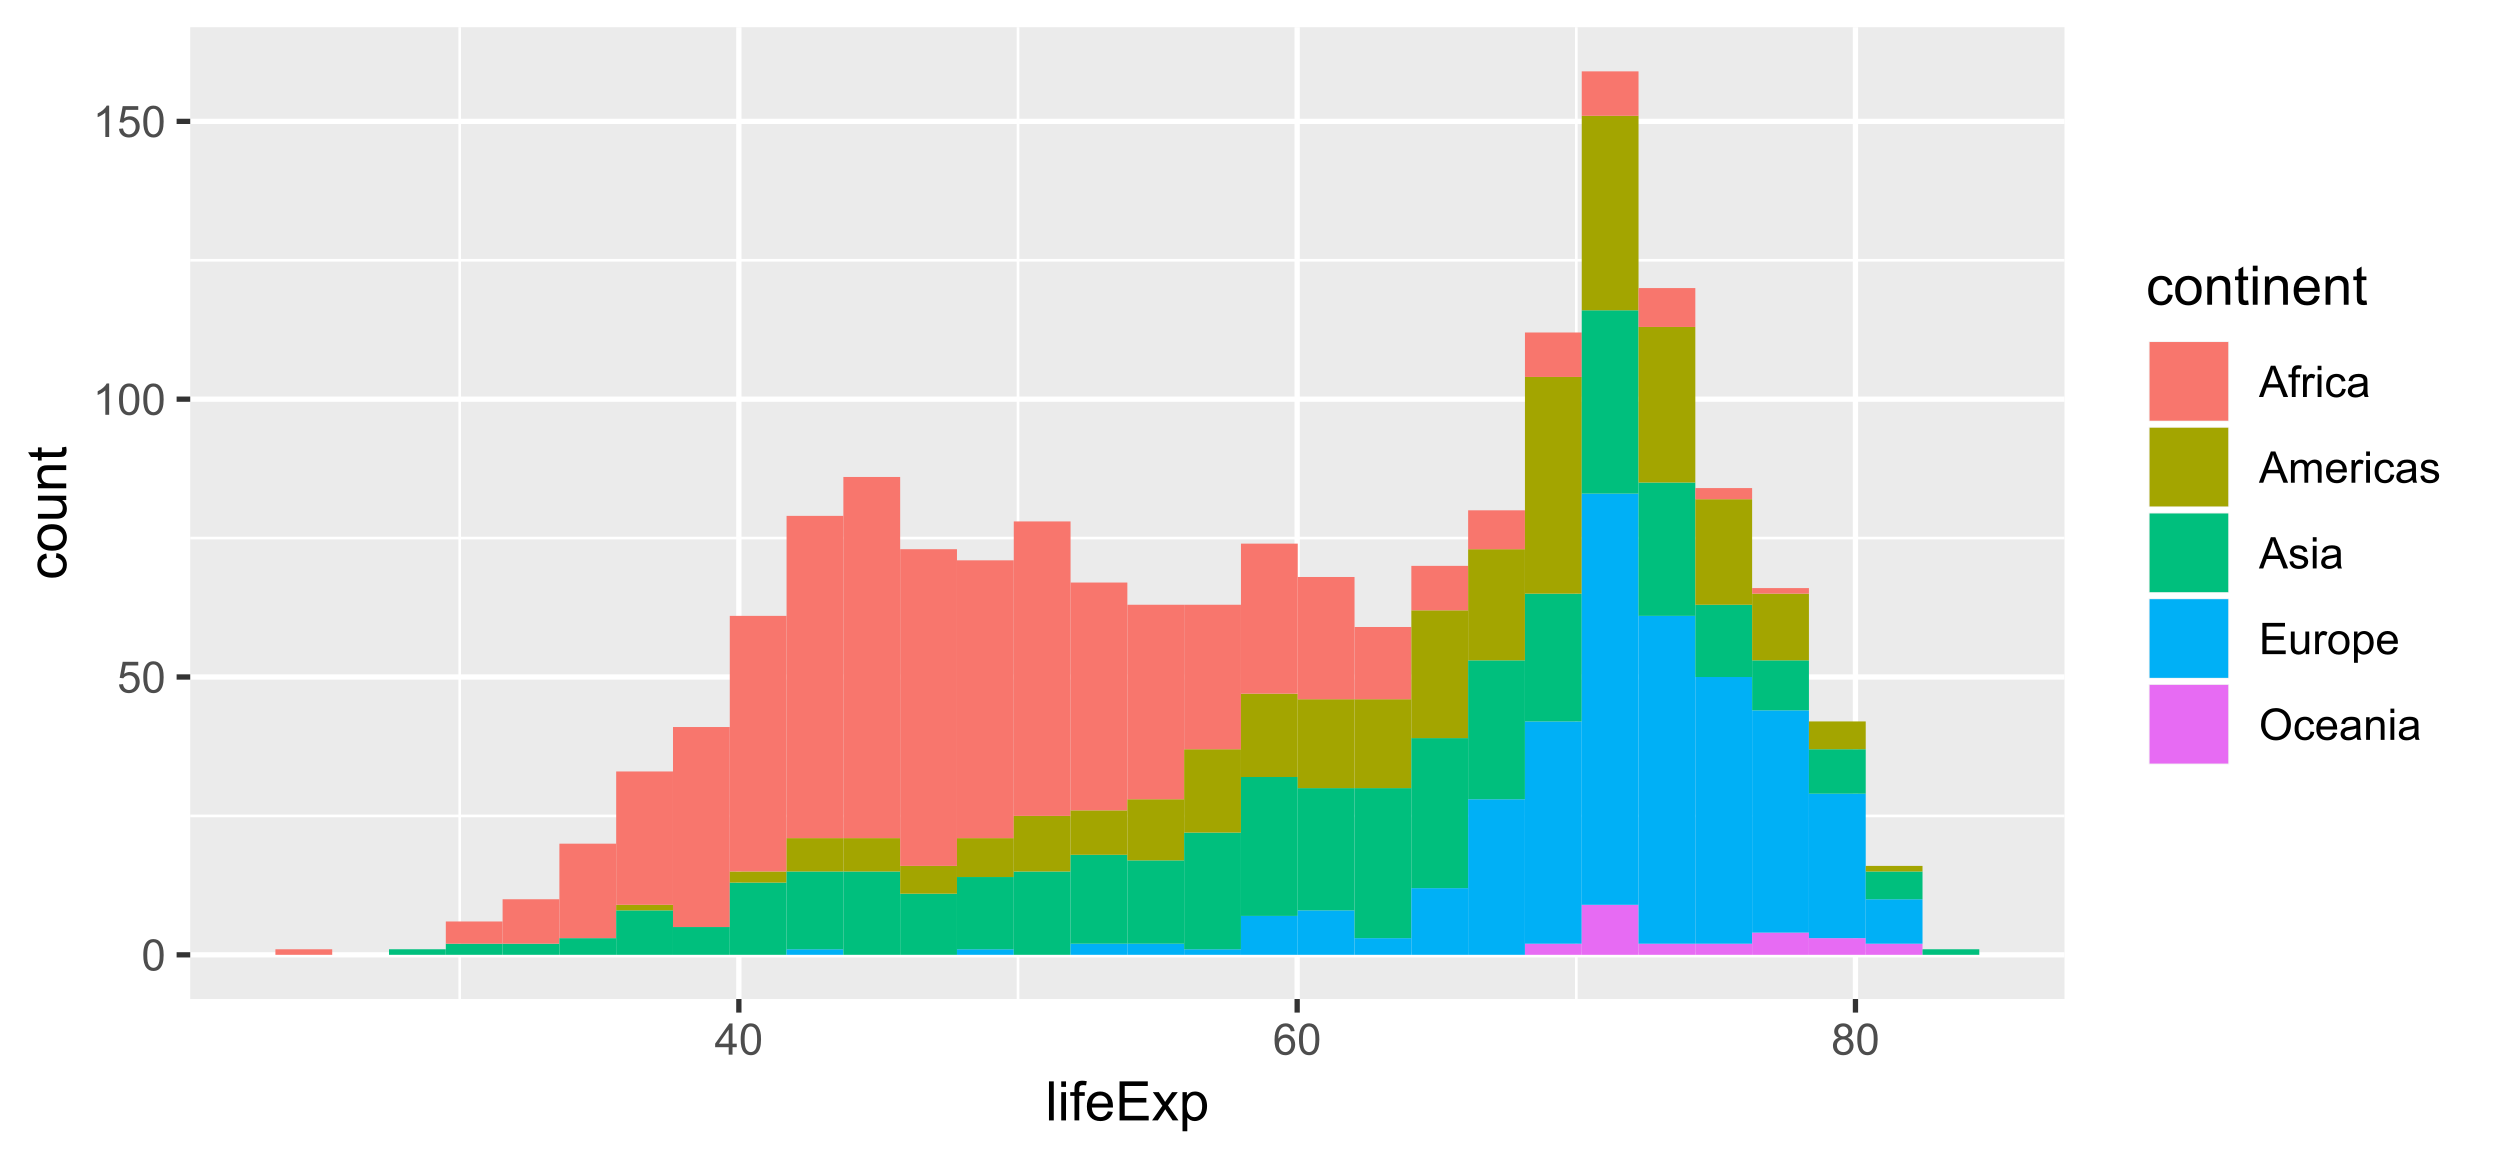 <?xml version="1.0" encoding="UTF-8"?>
<svg xmlns="http://www.w3.org/2000/svg" xmlns:xlink="http://www.w3.org/1999/xlink" width="504pt" height="234pt" viewBox="0 0 504 234" version="1.1">
<defs>
<g>
<symbol overflow="visible" id="glyph0-0">
<path style="stroke:none;" d="M 1.102 0 L 1.102 -5.5 L 5.5 -5.5 L 5.5 0 Z M 1.238 -0.137 L 5.363 -0.137 L 5.363 -5.363 L 1.238 -5.363 Z M 1.238 -0.137 "/>
</symbol>
<symbol overflow="visible" id="glyph0-1">
<path style="stroke:none;" d="M 0.367 -3.105 C 0.363 -3.848 0.438 -4.445 0.594 -4.902 C 0.742 -5.355 0.973 -5.707 1.277 -5.953 C 1.578 -6.199 1.957 -6.32 2.418 -6.324 C 2.754 -6.32 3.051 -6.254 3.309 -6.121 C 3.562 -5.984 3.773 -5.789 3.938 -5.531 C 4.102 -5.273 4.23 -4.961 4.328 -4.594 C 4.422 -4.227 4.469 -3.73 4.473 -3.105 C 4.469 -2.367 4.395 -1.77 4.242 -1.316 C 4.09 -0.859 3.863 -0.508 3.562 -0.262 C 3.258 -0.016 2.875 0.105 2.418 0.109 C 1.809 0.105 1.332 -0.109 0.988 -0.547 C 0.57 -1.066 0.363 -1.922 0.367 -3.105 Z M 1.16 -3.105 C 1.16 -2.07 1.281 -1.379 1.523 -1.039 C 1.766 -0.695 2.062 -0.527 2.418 -0.527 C 2.773 -0.527 3.074 -0.699 3.316 -1.043 C 3.559 -1.387 3.68 -2.074 3.68 -3.105 C 3.68 -4.145 3.559 -4.832 3.316 -5.172 C 3.074 -5.512 2.77 -5.684 2.41 -5.684 C 2.051 -5.684 1.77 -5.531 1.559 -5.234 C 1.293 -4.844 1.16 -4.137 1.16 -3.105 Z M 1.16 -3.105 "/>
</symbol>
<symbol overflow="visible" id="glyph0-2">
<path style="stroke:none;" d="M 0.367 -1.648 L 1.176 -1.719 C 1.234 -1.32 1.375 -1.023 1.594 -0.824 C 1.812 -0.625 2.078 -0.527 2.391 -0.527 C 2.762 -0.527 3.074 -0.668 3.336 -0.949 C 3.59 -1.23 3.719 -1.602 3.723 -2.066 C 3.719 -2.504 3.594 -2.852 3.348 -3.109 C 3.098 -3.363 2.773 -3.492 2.375 -3.492 C 2.125 -3.492 1.902 -3.434 1.703 -3.32 C 1.5 -3.207 1.344 -3.062 1.23 -2.883 L 0.504 -2.977 L 1.113 -6.215 L 4.246 -6.215 L 4.246 -5.473 L 1.73 -5.473 L 1.391 -3.781 C 1.766 -4.039 2.164 -4.172 2.582 -4.176 C 3.129 -4.172 3.594 -3.98 3.973 -3.605 C 4.352 -3.223 4.539 -2.734 4.543 -2.137 C 4.539 -1.562 4.375 -1.07 4.043 -0.656 C 3.637 -0.148 3.086 0.105 2.391 0.109 C 1.816 0.105 1.348 -0.051 0.984 -0.371 C 0.621 -0.691 0.414 -1.117 0.367 -1.648 Z M 0.367 -1.648 "/>
</symbol>
<symbol overflow="visible" id="glyph0-3">
<path style="stroke:none;" d="M 3.277 0 L 2.504 0 L 2.504 -4.93 C 2.316 -4.75 2.074 -4.574 1.773 -4.395 C 1.469 -4.215 1.195 -4.082 0.957 -3.996 L 0.957 -4.742 C 1.387 -4.941 1.766 -5.188 2.09 -5.48 C 2.414 -5.77 2.645 -6.051 2.781 -6.324 L 3.277 -6.324 Z M 3.277 0 "/>
</symbol>
<symbol overflow="visible" id="glyph0-4">
<path style="stroke:none;" d="M 2.844 0 L 2.844 -1.508 L 0.113 -1.508 L 0.113 -2.219 L 2.988 -6.301 L 3.617 -6.301 L 3.617 -2.219 L 4.469 -2.219 L 4.469 -1.508 L 3.617 -1.508 L 3.617 0 Z M 2.844 -2.219 L 2.844 -5.059 L 0.871 -2.219 Z M 2.844 -2.219 "/>
</symbol>
<symbol overflow="visible" id="glyph0-5">
<path style="stroke:none;" d="M 4.379 -4.758 L 3.609 -4.695 C 3.539 -4.996 3.441 -5.219 3.316 -5.359 C 3.105 -5.574 2.848 -5.684 2.543 -5.688 C 2.297 -5.684 2.078 -5.617 1.895 -5.484 C 1.648 -5.305 1.457 -5.043 1.32 -4.703 C 1.176 -4.363 1.105 -3.879 1.102 -3.25 C 1.285 -3.531 1.512 -3.742 1.781 -3.879 C 2.051 -4.016 2.332 -4.082 2.629 -4.086 C 3.141 -4.082 3.578 -3.895 3.945 -3.516 C 4.305 -3.137 4.488 -2.645 4.492 -2.047 C 4.488 -1.648 4.402 -1.281 4.234 -0.941 C 4.062 -0.602 3.828 -0.34 3.531 -0.16 C 3.23 0.02 2.895 0.105 2.52 0.109 C 1.871 0.105 1.344 -0.129 0.941 -0.602 C 0.531 -1.074 0.328 -1.855 0.332 -2.949 C 0.328 -4.16 0.551 -5.047 1.004 -5.602 C 1.395 -6.082 1.926 -6.32 2.59 -6.324 C 3.086 -6.32 3.492 -6.184 3.809 -5.906 C 4.125 -5.629 4.312 -5.246 4.379 -4.758 Z M 1.219 -2.039 C 1.219 -1.773 1.273 -1.516 1.387 -1.273 C 1.5 -1.027 1.66 -0.844 1.863 -0.719 C 2.066 -0.59 2.277 -0.527 2.504 -0.527 C 2.828 -0.527 3.109 -0.656 3.348 -0.922 C 3.578 -1.184 3.695 -1.543 3.699 -2 C 3.695 -2.43 3.582 -2.773 3.352 -3.027 C 3.117 -3.273 2.824 -3.398 2.477 -3.402 C 2.121 -3.398 1.824 -3.273 1.582 -3.027 C 1.34 -2.773 1.219 -2.445 1.219 -2.039 Z M 1.219 -2.039 "/>
</symbol>
<symbol overflow="visible" id="glyph0-6">
<path style="stroke:none;" d="M 1.555 -3.418 C 1.23 -3.531 0.992 -3.699 0.84 -3.918 C 0.684 -4.133 0.609 -4.395 0.609 -4.699 C 0.609 -5.156 0.773 -5.539 1.102 -5.855 C 1.43 -6.164 1.867 -6.32 2.418 -6.324 C 2.969 -6.32 3.41 -6.16 3.746 -5.844 C 4.078 -5.523 4.246 -5.137 4.25 -4.68 C 4.246 -4.387 4.172 -4.133 4.02 -3.918 C 3.863 -3.699 3.629 -3.531 3.32 -3.418 C 3.707 -3.285 4 -3.082 4.203 -2.805 C 4.402 -2.52 4.504 -2.184 4.508 -1.801 C 4.504 -1.258 4.312 -0.805 3.934 -0.441 C 3.551 -0.074 3.051 0.105 2.434 0.109 C 1.809 0.105 1.309 -0.074 0.926 -0.441 C 0.543 -0.809 0.352 -1.27 0.355 -1.82 C 0.352 -2.23 0.457 -2.574 0.668 -2.852 C 0.875 -3.125 1.168 -3.312 1.555 -3.418 Z M 1.402 -4.727 C 1.398 -4.426 1.496 -4.184 1.688 -3.996 C 1.879 -3.805 2.129 -3.707 2.438 -3.711 C 2.734 -3.707 2.977 -3.801 3.168 -3.992 C 3.355 -4.176 3.449 -4.406 3.453 -4.684 C 3.449 -4.965 3.352 -5.203 3.16 -5.398 C 2.961 -5.586 2.719 -5.684 2.43 -5.688 C 2.129 -5.684 1.883 -5.59 1.691 -5.402 C 1.496 -5.215 1.398 -4.988 1.402 -4.727 Z M 1.152 -1.816 C 1.148 -1.598 1.199 -1.383 1.309 -1.176 C 1.41 -0.969 1.566 -0.809 1.773 -0.695 C 1.98 -0.582 2.203 -0.527 2.441 -0.527 C 2.809 -0.527 3.113 -0.645 3.355 -0.883 C 3.594 -1.121 3.715 -1.426 3.719 -1.793 C 3.715 -2.164 3.59 -2.469 3.344 -2.715 C 3.094 -2.957 2.785 -3.082 2.414 -3.082 C 2.051 -3.082 1.75 -2.961 1.512 -2.719 C 1.27 -2.477 1.148 -2.176 1.152 -1.816 Z M 1.152 -1.816 "/>
</symbol>
<symbol overflow="visible" id="glyph0-7">
<path style="stroke:none;" d="M -0.012 0 L 2.406 -6.301 L 3.305 -6.301 L 5.883 0 L 4.934 0 L 4.199 -1.906 L 1.562 -1.906 L 0.871 0 Z M 1.805 -2.586 L 3.941 -2.586 L 3.281 -4.332 C 3.078 -4.855 2.93 -5.293 2.836 -5.637 C 2.754 -5.23 2.641 -4.828 2.496 -4.434 Z M 1.805 -2.586 "/>
</symbol>
<symbol overflow="visible" id="glyph0-8">
<path style="stroke:none;" d="M 0.766 0 L 0.766 -3.961 L 0.082 -3.961 L 0.082 -4.562 L 0.766 -4.562 L 0.766 -5.047 C 0.762 -5.352 0.789 -5.582 0.848 -5.73 C 0.918 -5.93 1.047 -6.09 1.238 -6.219 C 1.422 -6.34 1.688 -6.402 2.027 -6.406 C 2.246 -6.402 2.484 -6.379 2.75 -6.328 L 2.633 -5.656 C 2.469 -5.68 2.32 -5.695 2.18 -5.699 C 1.945 -5.695 1.777 -5.645 1.68 -5.547 C 1.582 -5.445 1.535 -5.258 1.535 -4.984 L 1.535 -4.562 L 2.422 -4.562 L 2.422 -3.961 L 1.535 -3.961 L 1.535 0 Z M 0.766 0 "/>
</symbol>
<symbol overflow="visible" id="glyph0-9">
<path style="stroke:none;" d="M 0.57 0 L 0.57 -4.562 L 1.266 -4.562 L 1.266 -3.871 C 1.445 -4.191 1.609 -4.406 1.758 -4.512 C 1.906 -4.613 2.07 -4.664 2.258 -4.668 C 2.516 -4.664 2.781 -4.582 3.051 -4.418 L 2.785 -3.699 C 2.59 -3.809 2.402 -3.867 2.219 -3.867 C 2.047 -3.867 1.895 -3.816 1.762 -3.715 C 1.625 -3.613 1.527 -3.473 1.473 -3.293 C 1.383 -3.016 1.34 -2.715 1.344 -2.391 L 1.344 0 Z M 0.57 0 "/>
</symbol>
<symbol overflow="visible" id="glyph0-10">
<path style="stroke:none;" d="M 0.586 -5.41 L 0.586 -6.301 L 1.359 -6.301 L 1.359 -5.41 Z M 0.586 0 L 0.586 -4.562 L 1.359 -4.562 L 1.359 0 Z M 0.586 0 "/>
</symbol>
<symbol overflow="visible" id="glyph0-11">
<path style="stroke:none;" d="M 3.559 -1.672 L 4.32 -1.574 C 4.234 -1.047 4.023 -0.637 3.68 -0.34 C 3.336 -0.047 2.914 0.098 2.418 0.102 C 1.793 0.098 1.293 -0.102 0.914 -0.508 C 0.531 -0.914 0.34 -1.5 0.344 -2.266 C 0.34 -2.754 0.422 -3.184 0.586 -3.559 C 0.75 -3.926 0.996 -4.203 1.332 -4.391 C 1.664 -4.57 2.027 -4.664 2.422 -4.668 C 2.914 -4.664 3.32 -4.539 3.641 -4.289 C 3.953 -4.039 4.156 -3.684 4.246 -3.223 L 3.492 -3.105 C 3.422 -3.41 3.293 -3.641 3.113 -3.797 C 2.926 -3.953 2.707 -4.031 2.453 -4.031 C 2.062 -4.031 1.746 -3.891 1.504 -3.609 C 1.258 -3.328 1.137 -2.887 1.141 -2.285 C 1.137 -1.672 1.254 -1.227 1.492 -0.949 C 1.723 -0.668 2.027 -0.527 2.41 -0.531 C 2.711 -0.527 2.965 -0.621 3.172 -0.809 C 3.371 -0.996 3.5 -1.281 3.559 -1.672 Z M 3.559 -1.672 "/>
</symbol>
<symbol overflow="visible" id="glyph0-12">
<path style="stroke:none;" d="M 3.559 -0.562 C 3.27 -0.32 2.996 -0.148 2.73 -0.047 C 2.465 0.051 2.18 0.098 1.879 0.102 C 1.375 0.098 0.988 -0.02 0.719 -0.266 C 0.449 -0.508 0.316 -0.82 0.316 -1.203 C 0.316 -1.422 0.367 -1.629 0.469 -1.816 C 0.57 -2 0.703 -2.148 0.871 -2.262 C 1.031 -2.371 1.215 -2.453 1.426 -2.516 C 1.574 -2.551 1.805 -2.59 2.113 -2.629 C 2.734 -2.703 3.195 -2.793 3.492 -2.895 C 3.492 -3 3.492 -3.066 3.496 -3.098 C 3.492 -3.41 3.418 -3.633 3.277 -3.766 C 3.074 -3.938 2.781 -4.023 2.398 -4.027 C 2.031 -4.023 1.762 -3.961 1.59 -3.836 C 1.414 -3.707 1.289 -3.48 1.207 -3.16 L 0.453 -3.262 C 0.516 -3.582 0.629 -3.844 0.789 -4.043 C 0.945 -4.242 1.172 -4.395 1.473 -4.504 C 1.77 -4.609 2.117 -4.664 2.508 -4.668 C 2.898 -4.664 3.215 -4.617 3.457 -4.527 C 3.699 -4.434 3.879 -4.32 3.996 -4.184 C 4.109 -4.043 4.188 -3.867 4.238 -3.656 C 4.258 -3.523 4.27 -3.285 4.273 -2.945 L 4.273 -1.914 C 4.27 -1.191 4.289 -0.734 4.324 -0.547 C 4.355 -0.352 4.418 -0.172 4.52 0 L 3.711 0 C 3.629 -0.16 3.578 -0.348 3.559 -0.562 Z M 3.492 -2.289 C 3.211 -2.172 2.789 -2.074 2.23 -2 C 1.91 -1.949 1.684 -1.898 1.555 -1.844 C 1.422 -1.785 1.32 -1.699 1.25 -1.59 C 1.176 -1.477 1.141 -1.355 1.145 -1.227 C 1.141 -1.016 1.219 -0.844 1.379 -0.707 C 1.531 -0.57 1.762 -0.504 2.062 -0.504 C 2.359 -0.504 2.621 -0.566 2.855 -0.699 C 3.086 -0.824 3.258 -1.004 3.367 -1.234 C 3.449 -1.406 3.492 -1.664 3.492 -2.008 Z M 3.492 -2.289 "/>
</symbol>
<symbol overflow="visible" id="glyph0-13">
<path style="stroke:none;" d="M 0.578 0 L 0.578 -4.562 L 1.273 -4.562 L 1.273 -3.922 C 1.414 -4.141 1.605 -4.32 1.844 -4.461 C 2.078 -4.594 2.348 -4.664 2.656 -4.668 C 2.992 -4.664 3.27 -4.594 3.488 -4.457 C 3.699 -4.312 3.852 -4.117 3.945 -3.867 C 4.301 -4.398 4.773 -4.664 5.355 -4.668 C 5.805 -4.664 6.148 -4.539 6.395 -4.289 C 6.637 -4.039 6.762 -3.652 6.762 -3.133 L 6.762 0 L 5.996 0 L 5.996 -2.875 C 5.992 -3.184 5.969 -3.406 5.918 -3.543 C 5.867 -3.676 5.773 -3.785 5.645 -3.871 C 5.512 -3.953 5.359 -3.996 5.184 -3.996 C 4.859 -3.996 4.594 -3.887 4.383 -3.676 C 4.172 -3.457 4.066 -3.117 4.066 -2.652 L 4.066 0 L 3.293 0 L 3.293 -2.965 C 3.293 -3.309 3.227 -3.566 3.102 -3.738 C 2.973 -3.91 2.77 -3.996 2.484 -3.996 C 2.266 -3.996 2.062 -3.938 1.879 -3.824 C 1.691 -3.707 1.559 -3.539 1.477 -3.32 C 1.391 -3.098 1.348 -2.781 1.352 -2.367 L 1.352 0 Z M 0.578 0 "/>
</symbol>
<symbol overflow="visible" id="glyph0-14">
<path style="stroke:none;" d="M 3.703 -1.469 L 4.504 -1.371 C 4.375 -0.902 4.141 -0.539 3.801 -0.285 C 3.461 -0.027 3.027 0.098 2.496 0.102 C 1.828 0.098 1.297 -0.102 0.906 -0.512 C 0.512 -0.918 0.316 -1.496 0.32 -2.242 C 0.316 -3.008 0.516 -3.605 0.914 -4.031 C 1.309 -4.453 1.82 -4.664 2.453 -4.668 C 3.059 -4.664 3.555 -4.457 3.945 -4.043 C 4.328 -3.629 4.523 -3.043 4.527 -2.289 C 4.523 -2.242 4.523 -2.176 4.523 -2.086 L 1.121 -2.086 C 1.145 -1.582 1.289 -1.195 1.547 -0.93 C 1.801 -0.66 2.117 -0.527 2.5 -0.531 C 2.781 -0.527 3.023 -0.602 3.227 -0.754 C 3.426 -0.902 3.586 -1.141 3.703 -1.469 Z M 1.164 -2.719 L 3.711 -2.719 C 3.672 -3.102 3.578 -3.387 3.422 -3.582 C 3.172 -3.879 2.852 -4.031 2.461 -4.031 C 2.105 -4.031 1.805 -3.91 1.566 -3.672 C 1.32 -3.434 1.188 -3.117 1.164 -2.719 Z M 1.164 -2.719 "/>
</symbol>
<symbol overflow="visible" id="glyph0-15">
<path style="stroke:none;" d="M 0.27 -1.363 L 1.035 -1.484 C 1.078 -1.172 1.199 -0.938 1.395 -0.777 C 1.59 -0.609 1.863 -0.527 2.219 -0.531 C 2.57 -0.527 2.832 -0.602 3.008 -0.75 C 3.176 -0.895 3.262 -1.062 3.266 -1.258 C 3.262 -1.43 3.188 -1.566 3.039 -1.672 C 2.93 -1.734 2.664 -1.824 2.246 -1.934 C 1.676 -2.074 1.285 -2.195 1.066 -2.305 C 0.848 -2.406 0.68 -2.551 0.566 -2.738 C 0.453 -2.918 0.398 -3.125 0.398 -3.352 C 0.398 -3.555 0.445 -3.742 0.539 -3.914 C 0.633 -4.086 0.758 -4.23 0.918 -4.348 C 1.039 -4.434 1.203 -4.508 1.41 -4.574 C 1.617 -4.633 1.84 -4.664 2.078 -4.668 C 2.434 -4.664 2.75 -4.613 3.023 -4.512 C 3.293 -4.406 3.492 -4.266 3.621 -4.09 C 3.75 -3.914 3.84 -3.68 3.891 -3.387 L 3.133 -3.281 C 3.098 -3.516 2.996 -3.699 2.832 -3.832 C 2.664 -3.965 2.434 -4.031 2.137 -4.031 C 1.777 -4.031 1.523 -3.973 1.375 -3.855 C 1.223 -3.738 1.148 -3.598 1.148 -3.441 C 1.148 -3.34 1.18 -3.25 1.242 -3.172 C 1.305 -3.086 1.402 -3.02 1.539 -2.965 C 1.613 -2.934 1.84 -2.867 2.223 -2.766 C 2.766 -2.617 3.148 -2.496 3.367 -2.406 C 3.582 -2.312 3.75 -2.176 3.875 -2 C 3.996 -1.82 4.059 -1.602 4.062 -1.34 C 4.059 -1.078 3.984 -0.836 3.836 -0.609 C 3.684 -0.383 3.465 -0.207 3.184 -0.082 C 2.895 0.039 2.574 0.098 2.223 0.102 C 1.625 0.098 1.172 -0.02 0.863 -0.266 C 0.551 -0.508 0.355 -0.875 0.27 -1.363 Z M 0.27 -1.363 "/>
</symbol>
<symbol overflow="visible" id="glyph0-16">
<path style="stroke:none;" d="M 0.695 0 L 0.695 -6.301 L 5.25 -6.301 L 5.25 -5.555 L 1.531 -5.555 L 1.531 -3.625 L 5.016 -3.625 L 5.016 -2.887 L 1.531 -2.887 L 1.531 -0.742 L 5.398 -0.742 L 5.398 0 Z M 0.695 0 "/>
</symbol>
<symbol overflow="visible" id="glyph0-17">
<path style="stroke:none;" d="M 3.57 0 L 3.57 -0.672 C 3.211 -0.156 2.73 0.098 2.121 0.102 C 1.852 0.098 1.598 0.051 1.367 -0.051 C 1.133 -0.152 0.961 -0.281 0.848 -0.441 C 0.734 -0.594 0.656 -0.785 0.609 -1.016 C 0.578 -1.164 0.562 -1.406 0.562 -1.734 L 0.562 -4.562 L 1.336 -4.562 L 1.336 -2.031 C 1.336 -1.625 1.352 -1.352 1.383 -1.215 C 1.43 -1.008 1.531 -0.848 1.691 -0.734 C 1.848 -0.617 2.043 -0.562 2.277 -0.562 C 2.508 -0.562 2.727 -0.621 2.93 -0.738 C 3.133 -0.855 3.273 -1.016 3.359 -1.227 C 3.441 -1.43 3.484 -1.727 3.488 -2.117 L 3.488 -4.562 L 4.262 -4.562 L 4.262 0 Z M 3.57 0 "/>
</symbol>
<symbol overflow="visible" id="glyph0-18">
<path style="stroke:none;" d="M 0.293 -2.281 C 0.293 -3.125 0.527 -3.754 0.996 -4.16 C 1.387 -4.496 1.863 -4.664 2.434 -4.668 C 3.059 -4.664 3.57 -4.457 3.969 -4.051 C 4.363 -3.637 4.562 -3.07 4.566 -2.348 C 4.562 -1.758 4.477 -1.297 4.301 -0.961 C 4.125 -0.625 3.867 -0.363 3.535 -0.176 C 3.195 0.008 2.828 0.098 2.434 0.102 C 1.789 0.098 1.273 -0.102 0.883 -0.512 C 0.488 -0.918 0.293 -1.508 0.293 -2.281 Z M 1.086 -2.281 C 1.082 -1.695 1.211 -1.258 1.469 -0.969 C 1.723 -0.672 2.043 -0.527 2.434 -0.531 C 2.812 -0.527 3.133 -0.672 3.391 -0.969 C 3.645 -1.258 3.773 -1.707 3.773 -2.309 C 3.773 -2.871 3.645 -3.297 3.387 -3.59 C 3.129 -3.879 2.809 -4.023 2.434 -4.027 C 2.043 -4.023 1.723 -3.879 1.469 -3.594 C 1.211 -3.301 1.082 -2.863 1.086 -2.281 Z M 1.086 -2.281 "/>
</symbol>
<symbol overflow="visible" id="glyph0-19">
<path style="stroke:none;" d="M 0.578 1.75 L 0.578 -4.562 L 1.285 -4.562 L 1.285 -3.969 C 1.449 -4.199 1.637 -4.375 1.848 -4.492 C 2.051 -4.605 2.305 -4.664 2.609 -4.668 C 2.992 -4.664 3.336 -4.562 3.637 -4.367 C 3.934 -4.164 4.16 -3.883 4.312 -3.516 C 4.465 -3.148 4.539 -2.746 4.543 -2.316 C 4.539 -1.848 4.457 -1.43 4.289 -1.055 C 4.121 -0.68 3.875 -0.391 3.559 -0.195 C 3.238 0.004 2.902 0.098 2.551 0.102 C 2.289 0.098 2.059 0.047 1.855 -0.059 C 1.648 -0.168 1.48 -0.305 1.352 -0.473 L 1.352 1.75 Z M 1.281 -2.258 C 1.277 -1.664 1.395 -1.23 1.637 -0.953 C 1.871 -0.668 2.16 -0.527 2.5 -0.531 C 2.84 -0.527 3.133 -0.672 3.383 -0.969 C 3.625 -1.258 3.75 -1.711 3.75 -2.32 C 3.75 -2.898 3.629 -3.332 3.391 -3.625 C 3.152 -3.914 2.867 -4.059 2.535 -4.062 C 2.203 -4.059 1.91 -3.906 1.66 -3.598 C 1.402 -3.289 1.277 -2.84 1.281 -2.258 Z M 1.281 -2.258 "/>
</symbol>
<symbol overflow="visible" id="glyph0-20">
<path style="stroke:none;" d="M 0.426 -3.066 C 0.422 -4.109 0.703 -4.93 1.266 -5.523 C 1.828 -6.113 2.551 -6.41 3.441 -6.41 C 4.02 -6.41 4.543 -6.27 5.012 -5.992 C 5.477 -5.715 5.836 -5.328 6.082 -4.832 C 6.324 -4.332 6.445 -3.77 6.449 -3.141 C 6.445 -2.5 6.316 -1.926 6.062 -1.426 C 5.801 -0.918 5.434 -0.539 4.965 -0.281 C 4.488 -0.023 3.98 0.105 3.438 0.109 C 2.84 0.105 2.309 -0.035 1.848 -0.32 C 1.379 -0.605 1.027 -0.996 0.785 -1.496 C 0.543 -1.988 0.422 -2.512 0.426 -3.066 Z M 1.285 -3.055 C 1.281 -2.293 1.484 -1.695 1.895 -1.262 C 2.301 -0.82 2.816 -0.602 3.434 -0.605 C 4.059 -0.602 4.574 -0.824 4.98 -1.266 C 5.387 -1.707 5.59 -2.332 5.59 -3.145 C 5.59 -3.656 5.5 -4.105 5.328 -4.488 C 5.152 -4.871 4.902 -5.168 4.57 -5.379 C 4.234 -5.59 3.859 -5.695 3.445 -5.695 C 2.855 -5.695 2.348 -5.492 1.922 -5.086 C 1.496 -4.68 1.281 -4 1.285 -3.055 Z M 1.285 -3.055 "/>
</symbol>
<symbol overflow="visible" id="glyph0-21">
<path style="stroke:none;" d="M 0.578 0 L 0.578 -4.562 L 1.277 -4.562 L 1.277 -3.914 C 1.609 -4.414 2.09 -4.664 2.727 -4.668 C 3 -4.664 3.254 -4.613 3.484 -4.52 C 3.715 -4.418 3.887 -4.289 4.004 -4.129 C 4.113 -3.969 4.195 -3.777 4.246 -3.559 C 4.273 -3.41 4.289 -3.16 4.289 -2.805 L 4.289 0 L 3.516 0 L 3.516 -2.777 C 3.516 -3.09 3.484 -3.324 3.426 -3.484 C 3.363 -3.637 3.258 -3.762 3.105 -3.855 C 2.949 -3.949 2.77 -3.996 2.566 -3.996 C 2.234 -3.996 1.949 -3.891 1.711 -3.68 C 1.469 -3.469 1.348 -3.07 1.352 -2.492 L 1.352 0 Z M 0.578 0 "/>
</symbol>
<symbol overflow="visible" id="glyph1-0">
<path style="stroke:none;" d="M 1.375 0 L 1.375 -6.875 L 6.875 -6.875 L 6.875 0 Z M 1.547 -0.172 L 6.703 -0.172 L 6.703 -6.703 L 1.547 -6.703 Z M 1.547 -0.172 "/>
</symbol>
<symbol overflow="visible" id="glyph1-1">
<path style="stroke:none;" d="M 0.703 0 L 0.703 -7.875 L 1.672 -7.875 L 1.672 0 Z M 0.703 0 "/>
</symbol>
<symbol overflow="visible" id="glyph1-2">
<path style="stroke:none;" d="M 0.73 -6.762 L 0.73 -7.875 L 1.695 -7.875 L 1.695 -6.762 Z M 0.73 0 L 0.73 -5.703 L 1.695 -5.703 L 1.695 0 Z M 0.73 0 "/>
</symbol>
<symbol overflow="visible" id="glyph1-3">
<path style="stroke:none;" d="M 0.957 0 L 0.957 -4.953 L 0.102 -4.953 L 0.102 -5.703 L 0.957 -5.703 L 0.957 -6.312 C 0.953 -6.691 0.988 -6.977 1.059 -7.164 C 1.148 -7.41 1.312 -7.613 1.551 -7.773 C 1.781 -7.926 2.109 -8.004 2.535 -8.008 C 2.805 -8.004 3.105 -7.973 3.438 -7.91 L 3.293 -7.07 C 3.09 -7.102 2.898 -7.117 2.723 -7.121 C 2.426 -7.117 2.219 -7.055 2.098 -6.934 C 1.977 -6.805 1.914 -6.57 1.918 -6.23 L 1.918 -5.703 L 3.031 -5.703 L 3.031 -4.953 L 1.918 -4.953 L 1.918 0 Z M 0.957 0 "/>
</symbol>
<symbol overflow="visible" id="glyph1-4">
<path style="stroke:none;" d="M 4.629 -1.836 L 5.629 -1.715 C 5.469 -1.125 5.176 -0.672 4.75 -0.352 C 4.324 -0.031 3.781 0.129 3.121 0.129 C 2.281 0.129 1.617 -0.125 1.133 -0.641 C 0.641 -1.152 0.398 -1.875 0.402 -2.805 C 0.398 -3.762 0.645 -4.504 1.145 -5.035 C 1.637 -5.562 2.277 -5.828 3.066 -5.832 C 3.824 -5.828 4.449 -5.57 4.934 -5.051 C 5.418 -4.531 5.66 -3.801 5.66 -2.863 C 5.66 -2.805 5.656 -2.719 5.656 -2.605 L 1.402 -2.605 C 1.434 -1.977 1.613 -1.496 1.934 -1.164 C 2.25 -0.828 2.645 -0.66 3.125 -0.664 C 3.477 -0.66 3.781 -0.754 4.031 -0.945 C 4.281 -1.129 4.48 -1.426 4.629 -1.836 Z M 1.457 -3.398 L 4.641 -3.398 C 4.598 -3.879 4.473 -4.238 4.273 -4.48 C 3.961 -4.852 3.562 -5.039 3.078 -5.039 C 2.629 -5.039 2.258 -4.891 1.957 -4.594 C 1.652 -4.297 1.484 -3.898 1.457 -3.398 Z M 1.457 -3.398 "/>
</symbol>
<symbol overflow="visible" id="glyph1-5">
<path style="stroke:none;" d="M 0.871 0 L 0.871 -7.875 L 6.562 -7.875 L 6.562 -6.945 L 1.914 -6.945 L 1.914 -4.531 L 6.27 -4.531 L 6.27 -3.609 L 1.914 -3.609 L 1.914 -0.93 L 6.746 -0.93 L 6.746 0 Z M 0.871 0 "/>
</symbol>
<symbol overflow="visible" id="glyph1-6">
<path style="stroke:none;" d="M 0.082 0 L 2.164 -2.965 L 0.234 -5.703 L 1.445 -5.703 L 2.32 -4.367 C 2.484 -4.109 2.617 -3.898 2.719 -3.727 C 2.875 -3.961 3.02 -4.168 3.152 -4.355 L 4.113 -5.703 L 5.27 -5.703 L 3.297 -3.02 L 5.418 0 L 4.234 0 L 3.062 -1.773 L 2.75 -2.25 L 1.25 0 Z M 0.082 0 "/>
</symbol>
<symbol overflow="visible" id="glyph1-7">
<path style="stroke:none;" d="M 0.727 2.188 L 0.727 -5.703 L 1.605 -5.703 L 1.605 -4.961 C 1.812 -5.25 2.047 -5.469 2.309 -5.613 C 2.57 -5.758 2.887 -5.828 3.262 -5.832 C 3.746 -5.828 4.176 -5.703 4.551 -5.457 C 4.922 -5.203 5.203 -4.852 5.391 -4.395 C 5.578 -3.938 5.672 -3.438 5.676 -2.895 C 5.672 -2.309 5.566 -1.781 5.359 -1.316 C 5.148 -0.848 4.844 -0.488 4.449 -0.242 C 4.047 0.008 3.629 0.129 3.191 0.129 C 2.867 0.129 2.578 0.062 2.32 -0.074 C 2.062 -0.211 1.852 -0.383 1.691 -0.59 L 1.691 2.188 Z M 1.602 -2.82 C 1.598 -2.082 1.746 -1.539 2.047 -1.191 C 2.34 -0.836 2.699 -0.66 3.125 -0.664 C 3.551 -0.66 3.918 -0.844 4.227 -1.211 C 4.531 -1.574 4.688 -2.137 4.688 -2.898 C 4.688 -3.625 4.535 -4.168 4.238 -4.531 C 3.938 -4.891 3.582 -5.074 3.168 -5.074 C 2.754 -5.074 2.391 -4.879 2.074 -4.496 C 1.758 -4.109 1.598 -3.551 1.602 -2.82 Z M 1.602 -2.82 "/>
</symbol>
<symbol overflow="visible" id="glyph1-8">
<path style="stroke:none;" d="M 4.445 -2.09 L 5.398 -1.965 C 5.289 -1.309 5.023 -0.797 4.598 -0.426 C 4.168 -0.055 3.645 0.129 3.023 0.129 C 2.242 0.129 1.613 -0.125 1.141 -0.637 C 0.664 -1.145 0.426 -1.875 0.43 -2.832 C 0.426 -3.441 0.527 -3.98 0.734 -4.445 C 0.938 -4.906 1.25 -5.254 1.668 -5.484 C 2.082 -5.715 2.535 -5.828 3.031 -5.832 C 3.645 -5.828 4.152 -5.672 4.547 -5.363 C 4.941 -5.047 5.191 -4.602 5.305 -4.027 L 4.367 -3.883 C 4.273 -4.262 4.117 -4.551 3.891 -4.746 C 3.664 -4.941 3.387 -5.039 3.066 -5.039 C 2.574 -5.039 2.18 -4.863 1.879 -4.516 C 1.57 -4.164 1.418 -3.613 1.422 -2.859 C 1.418 -2.09 1.566 -1.531 1.863 -1.184 C 2.156 -0.836 2.539 -0.66 3.012 -0.664 C 3.391 -0.66 3.707 -0.777 3.961 -1.012 C 4.215 -1.242 4.375 -1.602 4.445 -2.09 Z M 4.445 -2.09 "/>
</symbol>
<symbol overflow="visible" id="glyph1-9">
<path style="stroke:none;" d="M 0.367 -2.852 C 0.363 -3.906 0.656 -4.688 1.246 -5.199 C 1.734 -5.617 2.332 -5.828 3.039 -5.832 C 3.82 -5.828 4.461 -5.574 4.961 -5.062 C 5.457 -4.547 5.707 -3.836 5.711 -2.934 C 5.707 -2.195 5.598 -1.617 5.379 -1.199 C 5.156 -0.777 4.832 -0.449 4.414 -0.219 C 3.992 0.016 3.535 0.129 3.039 0.129 C 2.238 0.129 1.594 -0.125 1.105 -0.637 C 0.609 -1.148 0.363 -1.887 0.367 -2.852 Z M 1.359 -2.852 C 1.359 -2.121 1.516 -1.574 1.836 -1.211 C 2.152 -0.844 2.555 -0.66 3.039 -0.664 C 3.516 -0.66 3.914 -0.844 4.234 -1.211 C 4.551 -1.574 4.711 -2.133 4.715 -2.883 C 4.711 -3.586 4.551 -4.117 4.234 -4.484 C 3.91 -4.844 3.512 -5.027 3.039 -5.031 C 2.555 -5.027 2.152 -4.848 1.836 -4.488 C 1.516 -4.129 1.359 -3.582 1.359 -2.852 Z M 1.359 -2.852 "/>
</symbol>
<symbol overflow="visible" id="glyph1-10">
<path style="stroke:none;" d="M 0.727 0 L 0.727 -5.703 L 1.594 -5.703 L 1.594 -4.895 C 2.012 -5.516 2.617 -5.828 3.41 -5.832 C 3.754 -5.828 4.066 -5.766 4.355 -5.645 C 4.641 -5.52 4.859 -5.359 5.004 -5.16 C 5.145 -4.957 5.242 -4.719 5.305 -4.445 C 5.336 -4.266 5.355 -3.953 5.359 -3.508 L 5.359 0 L 4.395 0 L 4.395 -3.469 C 4.395 -3.863 4.355 -4.156 4.281 -4.352 C 4.203 -4.543 4.07 -4.699 3.879 -4.82 C 3.688 -4.934 3.461 -4.992 3.207 -4.996 C 2.793 -4.992 2.438 -4.859 2.141 -4.602 C 1.836 -4.336 1.688 -3.844 1.691 -3.117 L 1.691 0 Z M 0.727 0 "/>
</symbol>
<symbol overflow="visible" id="glyph1-11">
<path style="stroke:none;" d="M 2.836 -0.863 L 2.977 -0.012 C 2.703 0.043 2.457 0.07 2.246 0.074 C 1.891 0.07 1.621 0.02 1.43 -0.09 C 1.234 -0.199 1.098 -0.348 1.02 -0.527 C 0.941 -0.707 0.902 -1.086 0.902 -1.672 L 0.902 -4.953 L 0.195 -4.953 L 0.195 -5.703 L 0.902 -5.703 L 0.902 -7.117 L 1.863 -7.695 L 1.863 -5.703 L 2.836 -5.703 L 2.836 -4.953 L 1.863 -4.953 L 1.863 -1.617 C 1.863 -1.34 1.879 -1.16 1.914 -1.086 C 1.945 -1.004 2 -0.941 2.078 -0.898 C 2.152 -0.848 2.262 -0.824 2.41 -0.828 C 2.516 -0.824 2.66 -0.836 2.836 -0.863 Z M 2.836 -0.863 "/>
</symbol>
<symbol overflow="visible" id="glyph2-0">
<path style="stroke:none;" d="M 0 -1.375 L -6.875 -1.375 L -6.875 -6.875 L 0 -6.875 Z M -0.172 -1.547 L -0.172 -6.703 L -6.703 -6.703 L -6.703 -1.547 Z M -0.172 -1.547 "/>
</symbol>
<symbol overflow="visible" id="glyph2-1">
<path style="stroke:none;" d="M -2.09 -4.445 L -1.965 -5.398 C -1.309 -5.289 -0.797 -5.023 -0.426 -4.598 C -0.055 -4.168 0.129 -3.645 0.129 -3.023 C 0.129 -2.242 -0.125 -1.613 -0.637 -1.141 C -1.145 -0.664 -1.875 -0.426 -2.832 -0.43 C -3.441 -0.426 -3.98 -0.527 -4.445 -0.734 C -4.906 -0.938 -5.254 -1.25 -5.484 -1.668 C -5.715 -2.082 -5.828 -2.535 -5.832 -3.031 C -5.828 -3.645 -5.672 -4.152 -5.363 -4.547 C -5.047 -4.941 -4.602 -5.191 -4.027 -5.305 L -3.883 -4.367 C -4.262 -4.273 -4.551 -4.117 -4.746 -3.891 C -4.941 -3.664 -5.039 -3.387 -5.039 -3.066 C -5.039 -2.574 -4.863 -2.18 -4.516 -1.879 C -4.164 -1.57 -3.613 -1.418 -2.859 -1.422 C -2.09 -1.418 -1.531 -1.566 -1.184 -1.863 C -0.836 -2.156 -0.66 -2.539 -0.664 -3.012 C -0.66 -3.391 -0.777 -3.707 -1.012 -3.961 C -1.242 -4.215 -1.602 -4.375 -2.09 -4.445 Z M -2.09 -4.445 "/>
</symbol>
<symbol overflow="visible" id="glyph2-2">
<path style="stroke:none;" d="M -2.852 -0.367 C -3.906 -0.363 -4.688 -0.656 -5.199 -1.246 C -5.617 -1.734 -5.828 -2.332 -5.832 -3.039 C -5.828 -3.82 -5.574 -4.461 -5.062 -4.961 C -4.547 -5.457 -3.836 -5.707 -2.934 -5.711 C -2.195 -5.707 -1.617 -5.598 -1.199 -5.379 C -0.777 -5.156 -0.449 -4.832 -0.219 -4.414 C 0.016 -3.992 0.129 -3.535 0.129 -3.039 C 0.129 -2.238 -0.125 -1.594 -0.637 -1.105 C -1.148 -0.609 -1.887 -0.363 -2.852 -0.367 Z M -2.852 -1.359 C -2.121 -1.359 -1.574 -1.516 -1.211 -1.836 C -0.844 -2.152 -0.66 -2.555 -0.664 -3.039 C -0.66 -3.516 -0.844 -3.914 -1.211 -4.234 C -1.574 -4.551 -2.133 -4.711 -2.883 -4.715 C -3.586 -4.711 -4.117 -4.551 -4.484 -4.234 C -4.844 -3.91 -5.027 -3.512 -5.031 -3.039 C -5.027 -2.555 -4.848 -2.152 -4.488 -1.836 C -4.129 -1.516 -3.582 -1.359 -2.852 -1.359 Z M -2.852 -1.359 "/>
</symbol>
<symbol overflow="visible" id="glyph2-3">
<path style="stroke:none;" d="M 0 -4.465 L -0.836 -4.465 C -0.191 -4.02 0.129 -3.414 0.129 -2.652 C 0.129 -2.312 0.066 -2 -0.062 -1.711 C -0.191 -1.418 -0.355 -1.199 -0.551 -1.059 C -0.746 -0.914 -0.984 -0.816 -1.266 -0.762 C -1.453 -0.723 -1.754 -0.703 -2.172 -0.703 L -5.703 -0.703 L -5.703 -1.672 L -2.539 -1.672 C -2.031 -1.668 -1.691 -1.688 -1.52 -1.73 C -1.262 -1.785 -1.062 -1.914 -0.918 -2.113 C -0.773 -2.309 -0.703 -2.555 -0.703 -2.848 C -0.703 -3.137 -0.777 -3.406 -0.926 -3.66 C -1.074 -3.914 -1.273 -4.094 -1.531 -4.199 C -1.785 -4.305 -2.16 -4.359 -2.648 -4.359 L -5.703 -4.359 L -5.703 -5.328 L 0 -5.328 Z M 0 -4.465 "/>
</symbol>
<symbol overflow="visible" id="glyph2-4">
<path style="stroke:none;" d="M 0 -0.727 L -5.703 -0.727 L -5.703 -1.594 L -4.895 -1.594 C -5.516 -2.012 -5.828 -2.617 -5.832 -3.41 C -5.828 -3.754 -5.766 -4.066 -5.645 -4.355 C -5.52 -4.641 -5.359 -4.859 -5.16 -5.004 C -4.957 -5.145 -4.719 -5.242 -4.445 -5.305 C -4.266 -5.336 -3.953 -5.355 -3.508 -5.359 L 0 -5.359 L 0 -4.395 L -3.469 -4.395 C -3.863 -4.395 -4.156 -4.355 -4.352 -4.281 C -4.543 -4.203 -4.699 -4.07 -4.82 -3.879 C -4.934 -3.688 -4.992 -3.461 -4.996 -3.207 C -4.992 -2.793 -4.859 -2.438 -4.602 -2.141 C -4.336 -1.836 -3.844 -1.688 -3.117 -1.691 L 0 -1.691 Z M 0 -0.727 "/>
</symbol>
<symbol overflow="visible" id="glyph2-5">
<path style="stroke:none;" d="M -0.863 -2.836 L -0.012 -2.977 C 0.043 -2.703 0.07 -2.457 0.074 -2.246 C 0.07 -1.891 0.02 -1.621 -0.09 -1.43 C -0.199 -1.234 -0.348 -1.098 -0.527 -1.02 C -0.707 -0.941 -1.086 -0.902 -1.672 -0.902 L -4.953 -0.902 L -4.953 -0.195 L -5.703 -0.195 L -5.703 -0.902 L -7.117 -0.902 L -7.695 -1.863 L -5.703 -1.863 L -5.703 -2.836 L -4.953 -2.836 L -4.953 -1.863 L -1.617 -1.863 C -1.34 -1.863 -1.16 -1.879 -1.082 -1.914 C -1 -1.945 -0.938 -2 -0.895 -2.078 C -0.848 -2.152 -0.824 -2.262 -0.828 -2.41 C -0.824 -2.516 -0.836 -2.66 -0.863 -2.836 Z M -0.863 -2.836 "/>
</symbol>
</g>
<clipPath id="clip1">
  <path d="M 38.348 5.48 L 417 5.48 L 417 202 L 38.348 202 Z M 38.348 5.48 "/>
</clipPath>
<clipPath id="clip2">
  <path d="M 38.348 164 L 417 164 L 417 165 L 38.348 165 Z M 38.348 164 "/>
</clipPath>
<clipPath id="clip3">
  <path d="M 38.348 108 L 417 108 L 417 109 L 38.348 109 Z M 38.348 108 "/>
</clipPath>
<clipPath id="clip4">
  <path d="M 38.348 52 L 417 52 L 417 53 L 38.348 53 Z M 38.348 52 "/>
</clipPath>
<clipPath id="clip5">
  <path d="M 92 5.48 L 93 5.48 L 93 202 L 92 202 Z M 92 5.48 "/>
</clipPath>
<clipPath id="clip6">
  <path d="M 204 5.48 L 206 5.48 L 206 202 L 204 202 Z M 204 5.48 "/>
</clipPath>
<clipPath id="clip7">
  <path d="M 317 5.48 L 319 5.48 L 319 202 L 317 202 Z M 317 5.48 "/>
</clipPath>
<clipPath id="clip8">
  <path d="M 38.348 191 L 417 191 L 417 194 L 38.348 194 Z M 38.348 191 "/>
</clipPath>
<clipPath id="clip9">
  <path d="M 38.348 135 L 417 135 L 417 138 L 38.348 138 Z M 38.348 135 "/>
</clipPath>
<clipPath id="clip10">
  <path d="M 38.348 79 L 417 79 L 417 82 L 38.348 82 Z M 38.348 79 "/>
</clipPath>
<clipPath id="clip11">
  <path d="M 38.348 23 L 417 23 L 417 25 L 38.348 25 Z M 38.348 23 "/>
</clipPath>
<clipPath id="clip12">
  <path d="M 148 5.48 L 150 5.48 L 150 202 L 148 202 Z M 148 5.48 "/>
</clipPath>
<clipPath id="clip13">
  <path d="M 260 5.48 L 263 5.48 L 263 202 L 260 202 Z M 260 5.48 "/>
</clipPath>
<clipPath id="clip14">
  <path d="M 373 5.48 L 375 5.48 L 375 202 L 373 202 Z M 373 5.48 "/>
</clipPath>
</defs>
<g id="surface101">
<rect x="0" y="0" width="504" height="234" style="fill:rgb(100%,100%,100%);fill-opacity:1;stroke:none;"/>
<rect x="0" y="0" width="504" height="234" style="fill:rgb(100%,100%,100%);fill-opacity:1;stroke:none;"/>
<path style="fill:none;stroke-width:1.067;stroke-linecap:round;stroke-linejoin:round;stroke:rgb(100%,100%,100%);stroke-opacity:1;stroke-miterlimit:10;" d="M 0 234 L 504 234 L 504 0 L 0 0 Z M 0 234 "/>
<g clip-path="url(#clip1)" clip-rule="nonzero">
<path style=" stroke:none;fill-rule:nonzero;fill:rgb(92.157%,92.157%,92.157%);fill-opacity:1;" d="M 38.348 201.395 L 416.207 201.395 L 416.207 5.477 L 38.348 5.477 Z M 38.348 201.395 "/>
</g>
<g clip-path="url(#clip2)" clip-rule="nonzero">
<path style="fill:none;stroke-width:0.533;stroke-linecap:butt;stroke-linejoin:round;stroke:rgb(100%,100%,100%);stroke-opacity:1;stroke-miterlimit:10;" d="M 38.348 164.488 L 416.207 164.488 "/>
</g>
<g clip-path="url(#clip3)" clip-rule="nonzero">
<path style="fill:none;stroke-width:0.533;stroke-linecap:butt;stroke-linejoin:round;stroke:rgb(100%,100%,100%);stroke-opacity:1;stroke-miterlimit:10;" d="M 38.348 108.477 L 416.207 108.477 "/>
</g>
<g clip-path="url(#clip4)" clip-rule="nonzero">
<path style="fill:none;stroke-width:0.533;stroke-linecap:butt;stroke-linejoin:round;stroke:rgb(100%,100%,100%);stroke-opacity:1;stroke-miterlimit:10;" d="M 38.348 52.469 L 416.207 52.469 "/>
</g>
<g clip-path="url(#clip5)" clip-rule="nonzero">
<path style="fill:none;stroke-width:0.533;stroke-linecap:butt;stroke-linejoin:round;stroke:rgb(100%,100%,100%);stroke-opacity:1;stroke-miterlimit:10;" d="M 92.676 201.395 L 92.676 5.48 "/>
</g>
<g clip-path="url(#clip6)" clip-rule="nonzero">
<path style="fill:none;stroke-width:0.533;stroke-linecap:butt;stroke-linejoin:round;stroke:rgb(100%,100%,100%);stroke-opacity:1;stroke-miterlimit:10;" d="M 205.23 201.395 L 205.23 5.48 "/>
</g>
<g clip-path="url(#clip7)" clip-rule="nonzero">
<path style="fill:none;stroke-width:0.533;stroke-linecap:butt;stroke-linejoin:round;stroke:rgb(100%,100%,100%);stroke-opacity:1;stroke-miterlimit:10;" d="M 317.785 201.395 L 317.785 5.48 "/>
</g>
<g clip-path="url(#clip8)" clip-rule="nonzero">
<path style="fill:none;stroke-width:1.067;stroke-linecap:butt;stroke-linejoin:round;stroke:rgb(100%,100%,100%);stroke-opacity:1;stroke-miterlimit:10;" d="M 38.348 192.492 L 416.207 192.492 "/>
</g>
<g clip-path="url(#clip9)" clip-rule="nonzero">
<path style="fill:none;stroke-width:1.067;stroke-linecap:butt;stroke-linejoin:round;stroke:rgb(100%,100%,100%);stroke-opacity:1;stroke-miterlimit:10;" d="M 38.348 136.484 L 416.207 136.484 "/>
</g>
<g clip-path="url(#clip10)" clip-rule="nonzero">
<path style="fill:none;stroke-width:1.067;stroke-linecap:butt;stroke-linejoin:round;stroke:rgb(100%,100%,100%);stroke-opacity:1;stroke-miterlimit:10;" d="M 38.348 80.473 L 416.207 80.473 "/>
</g>
<g clip-path="url(#clip11)" clip-rule="nonzero">
<path style="fill:none;stroke-width:1.067;stroke-linecap:butt;stroke-linejoin:round;stroke:rgb(100%,100%,100%);stroke-opacity:1;stroke-miterlimit:10;" d="M 38.348 24.465 L 416.207 24.465 "/>
</g>
<g clip-path="url(#clip12)" clip-rule="nonzero">
<path style="fill:none;stroke-width:1.067;stroke-linecap:butt;stroke-linejoin:round;stroke:rgb(100%,100%,100%);stroke-opacity:1;stroke-miterlimit:10;" d="M 148.953 201.395 L 148.953 5.48 "/>
</g>
<g clip-path="url(#clip13)" clip-rule="nonzero">
<path style="fill:none;stroke-width:1.067;stroke-linecap:butt;stroke-linejoin:round;stroke:rgb(100%,100%,100%);stroke-opacity:1;stroke-miterlimit:10;" d="M 261.508 201.395 L 261.508 5.48 "/>
</g>
<g clip-path="url(#clip14)" clip-rule="nonzero">
<path style="fill:none;stroke-width:1.067;stroke-linecap:butt;stroke-linejoin:round;stroke:rgb(100%,100%,100%);stroke-opacity:1;stroke-miterlimit:10;" d="M 374.062 201.395 L 374.062 5.48 "/>
</g>
<path style=" stroke:none;fill-rule:nonzero;fill:rgb(97.255%,46.275%,42.745%);fill-opacity:1;" d="M 55.523 192.492 L 66.973 192.492 L 66.973 191.371 L 55.523 191.371 Z M 55.523 192.492 "/>
<path style=" stroke:none;fill-rule:nonzero;fill:rgb(0%,74.902%,49.02%);fill-opacity:1;" d="M 78.422 192.492 L 89.871 192.492 L 89.871 191.371 L 78.422 191.371 Z M 78.422 192.492 "/>
<path style=" stroke:none;fill-rule:nonzero;fill:rgb(0%,74.902%,49.02%);fill-opacity:1;" d="M 89.875 192.492 L 101.324 192.492 L 101.324 190.25 L 89.875 190.25 Z M 89.875 192.492 "/>
<path style=" stroke:none;fill-rule:nonzero;fill:rgb(97.255%,46.275%,42.745%);fill-opacity:1;" d="M 89.875 190.25 L 101.324 190.25 L 101.324 185.77 L 89.875 185.77 Z M 89.875 190.25 "/>
<path style=" stroke:none;fill-rule:nonzero;fill:rgb(0%,74.902%,49.02%);fill-opacity:1;" d="M 101.324 192.492 L 112.773 192.492 L 112.773 190.25 L 101.324 190.25 Z M 101.324 192.492 "/>
<path style=" stroke:none;fill-rule:nonzero;fill:rgb(97.255%,46.275%,42.745%);fill-opacity:1;" d="M 101.324 190.25 L 112.773 190.25 L 112.773 181.289 L 101.324 181.289 Z M 101.324 190.25 "/>
<path style=" stroke:none;fill-rule:nonzero;fill:rgb(0%,74.902%,49.02%);fill-opacity:1;" d="M 112.773 192.492 L 124.223 192.492 L 124.223 189.133 L 112.773 189.133 Z M 112.773 192.492 "/>
<path style=" stroke:none;fill-rule:nonzero;fill:rgb(97.255%,46.275%,42.745%);fill-opacity:1;" d="M 112.773 189.129 L 124.223 189.129 L 124.223 170.086 L 112.773 170.086 Z M 112.773 189.129 "/>
<path style=" stroke:none;fill-rule:nonzero;fill:rgb(0%,74.902%,49.02%);fill-opacity:1;" d="M 124.223 192.492 L 135.672 192.492 L 135.672 183.531 L 124.223 183.531 Z M 124.223 192.492 "/>
<path style=" stroke:none;fill-rule:nonzero;fill:rgb(63.922%,64.706%,0%);fill-opacity:1;" d="M 124.223 183.531 L 135.672 183.531 L 135.672 182.41 L 124.223 182.41 Z M 124.223 183.531 "/>
<path style=" stroke:none;fill-rule:nonzero;fill:rgb(97.255%,46.275%,42.745%);fill-opacity:1;" d="M 124.223 182.41 L 135.672 182.41 L 135.672 155.527 L 124.223 155.527 Z M 124.223 182.41 "/>
<path style=" stroke:none;fill-rule:nonzero;fill:rgb(0%,74.902%,49.02%);fill-opacity:1;" d="M 135.676 192.492 L 147.125 192.492 L 147.125 186.891 L 135.676 186.891 Z M 135.676 192.492 "/>
<path style=" stroke:none;fill-rule:nonzero;fill:rgb(97.255%,46.275%,42.745%);fill-opacity:1;" d="M 135.676 186.891 L 147.125 186.891 L 147.125 146.566 L 135.676 146.566 Z M 135.676 186.891 "/>
<path style=" stroke:none;fill-rule:nonzero;fill:rgb(0%,74.902%,49.02%);fill-opacity:1;" d="M 147.125 192.492 L 158.574 192.492 L 158.574 177.93 L 147.125 177.93 Z M 147.125 192.492 "/>
<path style=" stroke:none;fill-rule:nonzero;fill:rgb(63.922%,64.706%,0%);fill-opacity:1;" d="M 147.125 177.93 L 158.574 177.93 L 158.574 175.688 L 147.125 175.688 Z M 147.125 177.93 "/>
<path style=" stroke:none;fill-rule:nonzero;fill:rgb(97.255%,46.275%,42.745%);fill-opacity:1;" d="M 147.125 175.688 L 158.574 175.688 L 158.574 124.16 L 147.125 124.16 Z M 147.125 175.688 "/>
<path style=" stroke:none;fill-rule:nonzero;fill:rgb(0%,69.02%,96.471%);fill-opacity:1;" d="M 158.574 192.492 L 170.023 192.492 L 170.023 191.371 L 158.574 191.371 Z M 158.574 192.492 "/>
<path style=" stroke:none;fill-rule:nonzero;fill:rgb(0%,74.902%,49.02%);fill-opacity:1;" d="M 158.574 191.371 L 170.023 191.371 L 170.023 175.688 L 158.574 175.688 Z M 158.574 191.371 "/>
<path style=" stroke:none;fill-rule:nonzero;fill:rgb(63.922%,64.706%,0%);fill-opacity:1;" d="M 158.574 175.688 L 170.023 175.688 L 170.023 168.965 L 158.574 168.965 Z M 158.574 175.688 "/>
<path style=" stroke:none;fill-rule:nonzero;fill:rgb(97.255%,46.275%,42.745%);fill-opacity:1;" d="M 158.574 168.969 L 170.023 168.969 L 170.023 104 L 158.574 104 Z M 158.574 168.969 "/>
<path style=" stroke:none;fill-rule:nonzero;fill:rgb(0%,74.902%,49.02%);fill-opacity:1;" d="M 170.023 192.492 L 181.473 192.492 L 181.473 175.691 L 170.023 175.691 Z M 170.023 192.492 "/>
<path style=" stroke:none;fill-rule:nonzero;fill:rgb(63.922%,64.706%,0%);fill-opacity:1;" d="M 170.023 175.688 L 181.473 175.688 L 181.473 168.965 L 170.023 168.965 Z M 170.023 175.688 "/>
<path style=" stroke:none;fill-rule:nonzero;fill:rgb(97.255%,46.275%,42.745%);fill-opacity:1;" d="M 170.023 168.969 L 181.473 168.969 L 181.473 96.156 L 170.023 96.156 Z M 170.023 168.969 "/>
<path style=" stroke:none;fill-rule:nonzero;fill:rgb(0%,74.902%,49.02%);fill-opacity:1;" d="M 181.477 192.492 L 192.926 192.492 L 192.926 180.172 L 181.477 180.172 Z M 181.477 192.492 "/>
<path style=" stroke:none;fill-rule:nonzero;fill:rgb(63.922%,64.706%,0%);fill-opacity:1;" d="M 181.477 180.168 L 192.926 180.168 L 192.926 174.566 L 181.477 174.566 Z M 181.477 180.168 "/>
<path style=" stroke:none;fill-rule:nonzero;fill:rgb(97.255%,46.275%,42.745%);fill-opacity:1;" d="M 181.477 174.566 L 192.926 174.566 L 192.926 110.719 L 181.477 110.719 Z M 181.477 174.566 "/>
<path style=" stroke:none;fill-rule:nonzero;fill:rgb(0%,69.02%,96.471%);fill-opacity:1;" d="M 192.926 192.492 L 204.375 192.492 L 204.375 191.371 L 192.926 191.371 Z M 192.926 192.492 "/>
<path style=" stroke:none;fill-rule:nonzero;fill:rgb(0%,74.902%,49.02%);fill-opacity:1;" d="M 192.926 191.371 L 204.375 191.371 L 204.375 176.809 L 192.926 176.809 Z M 192.926 191.371 "/>
<path style=" stroke:none;fill-rule:nonzero;fill:rgb(63.922%,64.706%,0%);fill-opacity:1;" d="M 192.926 176.809 L 204.375 176.809 L 204.375 168.969 L 192.926 168.969 Z M 192.926 176.809 "/>
<path style=" stroke:none;fill-rule:nonzero;fill:rgb(97.255%,46.275%,42.745%);fill-opacity:1;" d="M 192.926 168.969 L 204.375 168.969 L 204.375 112.961 L 192.926 112.961 Z M 192.926 168.969 "/>
<path style=" stroke:none;fill-rule:nonzero;fill:rgb(0%,74.902%,49.02%);fill-opacity:1;" d="M 204.375 192.492 L 215.824 192.492 L 215.824 175.691 L 204.375 175.691 Z M 204.375 192.492 "/>
<path style=" stroke:none;fill-rule:nonzero;fill:rgb(63.922%,64.706%,0%);fill-opacity:1;" d="M 204.375 175.688 L 215.824 175.688 L 215.824 164.484 L 204.375 164.484 Z M 204.375 175.688 "/>
<path style=" stroke:none;fill-rule:nonzero;fill:rgb(97.255%,46.275%,42.745%);fill-opacity:1;" d="M 204.375 164.488 L 215.824 164.488 L 215.824 105.121 L 204.375 105.121 Z M 204.375 164.488 "/>
<path style=" stroke:none;fill-rule:nonzero;fill:rgb(0%,69.02%,96.471%);fill-opacity:1;" d="M 215.824 192.492 L 227.273 192.492 L 227.273 190.25 L 215.824 190.25 Z M 215.824 192.492 "/>
<path style=" stroke:none;fill-rule:nonzero;fill:rgb(0%,74.902%,49.02%);fill-opacity:1;" d="M 215.824 190.25 L 227.273 190.25 L 227.273 172.328 L 215.824 172.328 Z M 215.824 190.25 "/>
<path style=" stroke:none;fill-rule:nonzero;fill:rgb(63.922%,64.706%,0%);fill-opacity:1;" d="M 215.824 172.328 L 227.273 172.328 L 227.273 163.367 L 215.824 163.367 Z M 215.824 172.328 "/>
<path style=" stroke:none;fill-rule:nonzero;fill:rgb(97.255%,46.275%,42.745%);fill-opacity:1;" d="M 215.824 163.367 L 227.273 163.367 L 227.273 117.441 L 215.824 117.441 Z M 215.824 163.367 "/>
<path style=" stroke:none;fill-rule:nonzero;fill:rgb(0%,69.02%,96.471%);fill-opacity:1;" d="M 227.277 192.492 L 238.727 192.492 L 238.727 190.25 L 227.277 190.25 Z M 227.277 192.492 "/>
<path style=" stroke:none;fill-rule:nonzero;fill:rgb(0%,74.902%,49.02%);fill-opacity:1;" d="M 227.277 190.25 L 238.727 190.25 L 238.727 173.449 L 227.277 173.449 Z M 227.277 190.25 "/>
<path style=" stroke:none;fill-rule:nonzero;fill:rgb(63.922%,64.706%,0%);fill-opacity:1;" d="M 227.277 173.449 L 238.727 173.449 L 238.727 161.129 L 227.277 161.129 Z M 227.277 173.449 "/>
<path style=" stroke:none;fill-rule:nonzero;fill:rgb(97.255%,46.275%,42.745%);fill-opacity:1;" d="M 227.277 161.125 L 238.727 161.125 L 238.727 121.918 L 227.277 121.918 Z M 227.277 161.125 "/>
<path style=" stroke:none;fill-rule:nonzero;fill:rgb(0%,69.02%,96.471%);fill-opacity:1;" d="M 238.727 192.492 L 250.176 192.492 L 250.176 191.371 L 238.727 191.371 Z M 238.727 192.492 "/>
<path style=" stroke:none;fill-rule:nonzero;fill:rgb(0%,74.902%,49.02%);fill-opacity:1;" d="M 238.727 191.371 L 250.176 191.371 L 250.176 167.848 L 238.727 167.848 Z M 238.727 191.371 "/>
<path style=" stroke:none;fill-rule:nonzero;fill:rgb(63.922%,64.706%,0%);fill-opacity:1;" d="M 238.727 167.848 L 250.176 167.848 L 250.176 151.047 L 238.727 151.047 Z M 238.727 167.848 "/>
<path style=" stroke:none;fill-rule:nonzero;fill:rgb(97.255%,46.275%,42.745%);fill-opacity:1;" d="M 238.727 151.043 L 250.176 151.043 L 250.176 121.918 L 238.727 121.918 Z M 238.727 151.043 "/>
<path style=" stroke:none;fill-rule:nonzero;fill:rgb(0%,69.02%,96.471%);fill-opacity:1;" d="M 250.176 192.492 L 261.625 192.492 L 261.625 184.652 L 250.176 184.652 Z M 250.176 192.492 "/>
<path style=" stroke:none;fill-rule:nonzero;fill:rgb(0%,74.902%,49.02%);fill-opacity:1;" d="M 250.176 184.648 L 261.625 184.648 L 261.625 156.645 L 250.176 156.645 Z M 250.176 184.648 "/>
<path style=" stroke:none;fill-rule:nonzero;fill:rgb(63.922%,64.706%,0%);fill-opacity:1;" d="M 250.176 156.645 L 261.625 156.645 L 261.625 139.844 L 250.176 139.844 Z M 250.176 156.645 "/>
<path style=" stroke:none;fill-rule:nonzero;fill:rgb(97.255%,46.275%,42.745%);fill-opacity:1;" d="M 250.176 139.844 L 261.625 139.844 L 261.625 109.598 L 250.176 109.598 Z M 250.176 139.844 "/>
<path style=" stroke:none;fill-rule:nonzero;fill:rgb(0%,69.02%,96.471%);fill-opacity:1;" d="M 261.625 192.492 L 273.074 192.492 L 273.074 183.531 L 261.625 183.531 Z M 261.625 192.492 "/>
<path style=" stroke:none;fill-rule:nonzero;fill:rgb(0%,74.902%,49.02%);fill-opacity:1;" d="M 261.625 183.531 L 273.074 183.531 L 273.074 158.887 L 261.625 158.887 Z M 261.625 183.531 "/>
<path style=" stroke:none;fill-rule:nonzero;fill:rgb(63.922%,64.706%,0%);fill-opacity:1;" d="M 261.625 158.887 L 273.074 158.887 L 273.074 140.965 L 261.625 140.965 Z M 261.625 158.887 "/>
<path style=" stroke:none;fill-rule:nonzero;fill:rgb(97.255%,46.275%,42.745%);fill-opacity:1;" d="M 261.625 140.965 L 273.074 140.965 L 273.074 116.32 L 261.625 116.32 Z M 261.625 140.965 "/>
<path style=" stroke:none;fill-rule:nonzero;fill:rgb(0%,69.02%,96.471%);fill-opacity:1;" d="M 273.078 192.492 L 284.527 192.492 L 284.527 189.133 L 273.078 189.133 Z M 273.078 192.492 "/>
<path style=" stroke:none;fill-rule:nonzero;fill:rgb(0%,74.902%,49.02%);fill-opacity:1;" d="M 273.078 189.129 L 284.527 189.129 L 284.527 158.883 L 273.078 158.883 Z M 273.078 189.129 "/>
<path style=" stroke:none;fill-rule:nonzero;fill:rgb(63.922%,64.706%,0%);fill-opacity:1;" d="M 273.078 158.887 L 284.527 158.887 L 284.527 140.965 L 273.078 140.965 Z M 273.078 158.887 "/>
<path style=" stroke:none;fill-rule:nonzero;fill:rgb(97.255%,46.275%,42.745%);fill-opacity:1;" d="M 273.078 140.965 L 284.527 140.965 L 284.527 126.402 L 273.078 126.402 Z M 273.078 140.965 "/>
<path style=" stroke:none;fill-rule:nonzero;fill:rgb(0%,69.02%,96.471%);fill-opacity:1;" d="M 284.527 192.492 L 295.977 192.492 L 295.977 179.051 L 284.527 179.051 Z M 284.527 192.492 "/>
<path style=" stroke:none;fill-rule:nonzero;fill:rgb(0%,74.902%,49.02%);fill-opacity:1;" d="M 284.527 179.047 L 295.977 179.047 L 295.977 148.801 L 284.527 148.801 Z M 284.527 179.047 "/>
<path style=" stroke:none;fill-rule:nonzero;fill:rgb(63.922%,64.706%,0%);fill-opacity:1;" d="M 284.527 148.805 L 295.977 148.805 L 295.977 123.039 L 284.527 123.039 Z M 284.527 148.805 "/>
<path style=" stroke:none;fill-rule:nonzero;fill:rgb(97.255%,46.275%,42.745%);fill-opacity:1;" d="M 284.527 123.039 L 295.977 123.039 L 295.977 114.078 L 284.527 114.078 Z M 284.527 123.039 "/>
<path style=" stroke:none;fill-rule:nonzero;fill:rgb(0%,69.02%,96.471%);fill-opacity:1;" d="M 295.977 192.492 L 307.426 192.492 L 307.426 161.129 L 295.977 161.129 Z M 295.977 192.492 "/>
<path style=" stroke:none;fill-rule:nonzero;fill:rgb(0%,74.902%,49.02%);fill-opacity:1;" d="M 295.977 161.125 L 307.426 161.125 L 307.426 133.121 L 295.977 133.121 Z M 295.977 161.125 "/>
<path style=" stroke:none;fill-rule:nonzero;fill:rgb(63.922%,64.706%,0%);fill-opacity:1;" d="M 295.977 133.121 L 307.426 133.121 L 307.426 110.719 L 295.977 110.719 Z M 295.977 133.121 "/>
<path style=" stroke:none;fill-rule:nonzero;fill:rgb(97.255%,46.275%,42.745%);fill-opacity:1;" d="M 295.977 110.719 L 307.426 110.719 L 307.426 102.879 L 295.977 102.879 Z M 295.977 110.719 "/>
<path style=" stroke:none;fill-rule:nonzero;fill:rgb(90.588%,41.961%,95.294%);fill-opacity:1;" d="M 307.43 192.492 L 318.879 192.492 L 318.879 190.25 L 307.43 190.25 Z M 307.43 192.492 "/>
<path style=" stroke:none;fill-rule:nonzero;fill:rgb(0%,69.02%,96.471%);fill-opacity:1;" d="M 307.43 190.25 L 318.879 190.25 L 318.879 145.445 L 307.43 145.445 Z M 307.43 190.25 "/>
<path style=" stroke:none;fill-rule:nonzero;fill:rgb(0%,74.902%,49.02%);fill-opacity:1;" d="M 307.43 145.445 L 318.879 145.445 L 318.879 119.68 L 307.43 119.68 Z M 307.43 145.445 "/>
<path style=" stroke:none;fill-rule:nonzero;fill:rgb(63.922%,64.706%,0%);fill-opacity:1;" d="M 307.43 119.68 L 318.879 119.68 L 318.879 75.992 L 307.43 75.992 Z M 307.43 119.68 "/>
<path style=" stroke:none;fill-rule:nonzero;fill:rgb(97.255%,46.275%,42.745%);fill-opacity:1;" d="M 307.43 75.992 L 318.879 75.992 L 318.879 67.031 L 307.43 67.031 Z M 307.43 75.992 "/>
<path style=" stroke:none;fill-rule:nonzero;fill:rgb(90.588%,41.961%,95.294%);fill-opacity:1;" d="M 318.879 192.492 L 330.328 192.492 L 330.328 182.41 L 318.879 182.41 Z M 318.879 192.492 "/>
<path style=" stroke:none;fill-rule:nonzero;fill:rgb(0%,69.02%,96.471%);fill-opacity:1;" d="M 318.879 182.41 L 330.328 182.41 L 330.328 99.52 L 318.879 99.52 Z M 318.879 182.41 "/>
<path style=" stroke:none;fill-rule:nonzero;fill:rgb(0%,74.902%,49.02%);fill-opacity:1;" d="M 318.879 99.516 L 330.328 99.516 L 330.328 62.551 L 318.879 62.551 Z M 318.879 99.516 "/>
<path style=" stroke:none;fill-rule:nonzero;fill:rgb(63.922%,64.706%,0%);fill-opacity:1;" d="M 318.879 62.551 L 330.328 62.551 L 330.328 23.344 L 318.879 23.344 Z M 318.879 62.551 "/>
<path style=" stroke:none;fill-rule:nonzero;fill:rgb(97.255%,46.275%,42.745%);fill-opacity:1;" d="M 318.879 23.348 L 330.328 23.348 L 330.328 14.387 L 318.879 14.387 Z M 318.879 23.348 "/>
<path style=" stroke:none;fill-rule:nonzero;fill:rgb(90.588%,41.961%,95.294%);fill-opacity:1;" d="M 330.328 192.492 L 341.777 192.492 L 341.777 190.25 L 330.328 190.25 Z M 330.328 192.492 "/>
<path style=" stroke:none;fill-rule:nonzero;fill:rgb(0%,69.02%,96.471%);fill-opacity:1;" d="M 330.328 190.25 L 341.777 190.25 L 341.777 124.16 L 330.328 124.16 Z M 330.328 190.25 "/>
<path style=" stroke:none;fill-rule:nonzero;fill:rgb(0%,74.902%,49.02%);fill-opacity:1;" d="M 330.328 124.16 L 341.777 124.16 L 341.777 97.277 L 330.328 97.277 Z M 330.328 124.16 "/>
<path style=" stroke:none;fill-rule:nonzero;fill:rgb(63.922%,64.706%,0%);fill-opacity:1;" d="M 330.328 97.277 L 341.777 97.277 L 341.777 65.914 L 330.328 65.914 Z M 330.328 97.277 "/>
<path style=" stroke:none;fill-rule:nonzero;fill:rgb(97.255%,46.275%,42.745%);fill-opacity:1;" d="M 330.328 65.914 L 341.777 65.914 L 341.777 58.074 L 330.328 58.074 Z M 330.328 65.914 "/>
<path style=" stroke:none;fill-rule:nonzero;fill:rgb(90.588%,41.961%,95.294%);fill-opacity:1;" d="M 341.777 192.492 L 353.227 192.492 L 353.227 190.25 L 341.777 190.25 Z M 341.777 192.492 "/>
<path style=" stroke:none;fill-rule:nonzero;fill:rgb(0%,69.02%,96.471%);fill-opacity:1;" d="M 341.777 190.25 L 353.227 190.25 L 353.227 136.48 L 341.777 136.48 Z M 341.777 190.25 "/>
<path style=" stroke:none;fill-rule:nonzero;fill:rgb(0%,74.902%,49.02%);fill-opacity:1;" d="M 341.777 136.484 L 353.227 136.484 L 353.227 121.922 L 341.777 121.922 Z M 341.777 136.484 "/>
<path style=" stroke:none;fill-rule:nonzero;fill:rgb(63.922%,64.706%,0%);fill-opacity:1;" d="M 341.777 121.922 L 353.227 121.922 L 353.227 100.641 L 341.777 100.641 Z M 341.777 121.922 "/>
<path style=" stroke:none;fill-rule:nonzero;fill:rgb(97.255%,46.275%,42.745%);fill-opacity:1;" d="M 341.777 100.637 L 353.227 100.637 L 353.227 98.395 L 341.777 98.395 Z M 341.777 100.637 "/>
<path style=" stroke:none;fill-rule:nonzero;fill:rgb(90.588%,41.961%,95.294%);fill-opacity:1;" d="M 353.23 192.492 L 364.68 192.492 L 364.68 188.012 L 353.23 188.012 Z M 353.23 192.492 "/>
<path style=" stroke:none;fill-rule:nonzero;fill:rgb(0%,69.02%,96.471%);fill-opacity:1;" d="M 353.23 188.012 L 364.68 188.012 L 364.68 143.207 L 353.23 143.207 Z M 353.23 188.012 "/>
<path style=" stroke:none;fill-rule:nonzero;fill:rgb(0%,74.902%,49.02%);fill-opacity:1;" d="M 353.23 143.203 L 364.68 143.203 L 364.68 133.121 L 353.23 133.121 Z M 353.23 143.203 "/>
<path style=" stroke:none;fill-rule:nonzero;fill:rgb(63.922%,64.706%,0%);fill-opacity:1;" d="M 353.23 133.121 L 364.68 133.121 L 364.68 119.68 L 353.23 119.68 Z M 353.23 133.121 "/>
<path style=" stroke:none;fill-rule:nonzero;fill:rgb(97.255%,46.275%,42.745%);fill-opacity:1;" d="M 353.23 119.68 L 364.68 119.68 L 364.68 118.559 L 353.23 118.559 Z M 353.23 119.68 "/>
<path style=" stroke:none;fill-rule:nonzero;fill:rgb(90.588%,41.961%,95.294%);fill-opacity:1;" d="M 364.68 192.492 L 376.129 192.492 L 376.129 189.133 L 364.68 189.133 Z M 364.68 192.492 "/>
<path style=" stroke:none;fill-rule:nonzero;fill:rgb(0%,69.02%,96.471%);fill-opacity:1;" d="M 364.68 189.129 L 376.129 189.129 L 376.129 160.004 L 364.68 160.004 Z M 364.68 189.129 "/>
<path style=" stroke:none;fill-rule:nonzero;fill:rgb(0%,74.902%,49.02%);fill-opacity:1;" d="M 364.68 160.008 L 376.129 160.008 L 376.129 151.047 L 364.68 151.047 Z M 364.68 160.008 "/>
<path style=" stroke:none;fill-rule:nonzero;fill:rgb(63.922%,64.706%,0%);fill-opacity:1;" d="M 364.68 151.043 L 376.129 151.043 L 376.129 145.441 L 364.68 145.441 Z M 364.68 151.043 "/>
<path style=" stroke:none;fill-rule:nonzero;fill:rgb(90.588%,41.961%,95.294%);fill-opacity:1;" d="M 376.129 192.492 L 387.578 192.492 L 387.578 190.25 L 376.129 190.25 Z M 376.129 192.492 "/>
<path style=" stroke:none;fill-rule:nonzero;fill:rgb(0%,69.02%,96.471%);fill-opacity:1;" d="M 376.129 190.25 L 387.578 190.25 L 387.578 181.289 L 376.129 181.289 Z M 376.129 190.25 "/>
<path style=" stroke:none;fill-rule:nonzero;fill:rgb(0%,74.902%,49.02%);fill-opacity:1;" d="M 376.129 181.289 L 387.578 181.289 L 387.578 175.688 L 376.129 175.688 Z M 376.129 181.289 "/>
<path style=" stroke:none;fill-rule:nonzero;fill:rgb(63.922%,64.706%,0%);fill-opacity:1;" d="M 376.129 175.688 L 387.578 175.688 L 387.578 174.566 L 376.129 174.566 Z M 376.129 175.688 "/>
<path style=" stroke:none;fill-rule:nonzero;fill:rgb(0%,74.902%,49.02%);fill-opacity:1;" d="M 387.578 192.492 L 399.027 192.492 L 399.027 191.371 L 387.578 191.371 Z M 387.578 192.492 "/>
<g style="fill:rgb(30.196%,30.196%,30.196%);fill-opacity:1;">
  <use xlink:href="#glyph0-1" x="28.52" y="195.641"/>
</g>
<g style="fill:rgb(30.196%,30.196%,30.196%);fill-opacity:1;">
  <use xlink:href="#glyph0-2" x="23.625" y="139.633"/>
  <use xlink:href="#glyph0-1" x="28.519" y="139.633"/>
</g>
<g style="fill:rgb(30.196%,30.196%,30.196%);fill-opacity:1;">
  <use xlink:href="#glyph0-3" x="18.73" y="83.625"/>
  <use xlink:href="#glyph0-1" x="23.625" y="83.625"/>
  <use xlink:href="#glyph0-1" x="28.519" y="83.625"/>
</g>
<g style="fill:rgb(30.196%,30.196%,30.196%);fill-opacity:1;">
  <use xlink:href="#glyph0-3" x="18.73" y="27.617"/>
  <use xlink:href="#glyph0-2" x="23.625" y="27.617"/>
  <use xlink:href="#glyph0-1" x="28.519" y="27.617"/>
</g>
<path style="fill:none;stroke-width:1.067;stroke-linecap:butt;stroke-linejoin:round;stroke:rgb(20%,20%,20%);stroke-opacity:1;stroke-miterlimit:10;" d="M 35.605 192.492 L 38.348 192.492 "/>
<path style="fill:none;stroke-width:1.067;stroke-linecap:butt;stroke-linejoin:round;stroke:rgb(20%,20%,20%);stroke-opacity:1;stroke-miterlimit:10;" d="M 35.605 136.484 L 38.348 136.484 "/>
<path style="fill:none;stroke-width:1.067;stroke-linecap:butt;stroke-linejoin:round;stroke:rgb(20%,20%,20%);stroke-opacity:1;stroke-miterlimit:10;" d="M 35.605 80.473 L 38.348 80.473 "/>
<path style="fill:none;stroke-width:1.067;stroke-linecap:butt;stroke-linejoin:round;stroke:rgb(20%,20%,20%);stroke-opacity:1;stroke-miterlimit:10;" d="M 35.605 24.465 L 38.348 24.465 "/>
<path style="fill:none;stroke-width:1.067;stroke-linecap:butt;stroke-linejoin:round;stroke:rgb(20%,20%,20%);stroke-opacity:1;stroke-miterlimit:10;" d="M 148.953 204.137 L 148.953 201.395 "/>
<path style="fill:none;stroke-width:1.067;stroke-linecap:butt;stroke-linejoin:round;stroke:rgb(20%,20%,20%);stroke-opacity:1;stroke-miterlimit:10;" d="M 261.508 204.137 L 261.508 201.395 "/>
<path style="fill:none;stroke-width:1.067;stroke-linecap:butt;stroke-linejoin:round;stroke:rgb(20%,20%,20%);stroke-opacity:1;stroke-miterlimit:10;" d="M 374.062 204.137 L 374.062 201.395 "/>
<g style="fill:rgb(30.196%,30.196%,30.196%);fill-opacity:1;">
  <use xlink:href="#glyph0-4" x="144.059" y="212.625"/>
  <use xlink:href="#glyph0-1" x="148.953" y="212.625"/>
</g>
<g style="fill:rgb(30.196%,30.196%,30.196%);fill-opacity:1;">
  <use xlink:href="#glyph0-5" x="256.613" y="212.625"/>
  <use xlink:href="#glyph0-1" x="261.507" y="212.625"/>
</g>
<g style="fill:rgb(30.196%,30.196%,30.196%);fill-opacity:1;">
  <use xlink:href="#glyph0-6" x="369.168" y="212.625"/>
  <use xlink:href="#glyph0-1" x="374.062" y="212.625"/>
</g>
<g style="fill:rgb(0%,0%,0%);fill-opacity:1;">
  <use xlink:href="#glyph1-1" x="210.77" y="225.879"/>
  <use xlink:href="#glyph1-2" x="213.213" y="225.879"/>
  <use xlink:href="#glyph1-3" x="215.657" y="225.879"/>
  <use xlink:href="#glyph1-4" x="218.713" y="225.879"/>
  <use xlink:href="#glyph1-5" x="224.831" y="225.879"/>
  <use xlink:href="#glyph1-6" x="232.168" y="225.879"/>
  <use xlink:href="#glyph1-7" x="237.668" y="225.879"/>
</g>
<g style="fill:rgb(0%,0%,0%);fill-opacity:1;">
  <use xlink:href="#glyph2-1" x="13.352" y="116.891"/>
  <use xlink:href="#glyph2-2" x="13.352" y="111.391"/>
  <use xlink:href="#glyph2-3" x="13.352" y="105.273"/>
  <use xlink:href="#glyph2-4" x="13.352" y="99.155"/>
  <use xlink:href="#glyph2-5" x="13.352" y="93.038"/>
</g>
<path style=" stroke:none;fill-rule:nonzero;fill:rgb(100%,100%,100%);fill-opacity:1;" d="M 427.164 160.125 L 498.52 160.125 L 498.52 46.75 L 427.164 46.75 Z M 427.164 160.125 "/>
<g style="fill:rgb(0%,0%,0%);fill-opacity:1;">
  <use xlink:href="#glyph1-8" x="432.645" y="61.434"/>
  <use xlink:href="#glyph1-9" x="438.145" y="61.434"/>
  <use xlink:href="#glyph1-10" x="444.262" y="61.434"/>
  <use xlink:href="#glyph1-11" x="450.38" y="61.434"/>
  <use xlink:href="#glyph1-2" x="453.436" y="61.434"/>
  <use xlink:href="#glyph1-10" x="455.88" y="61.434"/>
  <use xlink:href="#glyph1-4" x="461.998" y="61.434"/>
  <use xlink:href="#glyph1-10" x="468.115" y="61.434"/>
  <use xlink:href="#glyph1-11" x="474.233" y="61.434"/>
</g>
<path style="fill-rule:nonzero;fill:rgb(94.902%,94.902%,94.902%);fill-opacity:1;stroke-width:1.067;stroke-linecap:round;stroke-linejoin:round;stroke:rgb(100%,100%,100%);stroke-opacity:1;stroke-miterlimit:10;" d="M 432.645 85.527 L 449.926 85.527 L 449.926 68.246 L 432.645 68.246 Z M 432.645 85.527 "/>
<path style=" stroke:none;fill-rule:nonzero;fill:rgb(97.255%,46.275%,42.745%);fill-opacity:1;" d="M 433.352 84.816 L 449.215 84.816 L 449.215 68.953 L 433.352 68.953 Z M 433.352 84.816 "/>
<path style="fill-rule:nonzero;fill:rgb(94.902%,94.902%,94.902%);fill-opacity:1;stroke-width:1.067;stroke-linecap:round;stroke-linejoin:round;stroke:rgb(100%,100%,100%);stroke-opacity:1;stroke-miterlimit:10;" d="M 432.645 102.805 L 449.926 102.805 L 449.926 85.523 L 432.645 85.523 Z M 432.645 102.805 "/>
<path style=" stroke:none;fill-rule:nonzero;fill:rgb(63.922%,64.706%,0%);fill-opacity:1;" d="M 433.352 102.098 L 449.215 102.098 L 449.215 86.234 L 433.352 86.234 Z M 433.352 102.098 "/>
<path style="fill-rule:nonzero;fill:rgb(94.902%,94.902%,94.902%);fill-opacity:1;stroke-width:1.067;stroke-linecap:round;stroke-linejoin:round;stroke:rgb(100%,100%,100%);stroke-opacity:1;stroke-miterlimit:10;" d="M 432.645 120.086 L 449.926 120.086 L 449.926 102.805 L 432.645 102.805 Z M 432.645 120.086 "/>
<path style=" stroke:none;fill-rule:nonzero;fill:rgb(0%,74.902%,49.02%);fill-opacity:1;" d="M 433.352 119.379 L 449.215 119.379 L 449.215 103.516 L 433.352 103.516 Z M 433.352 119.379 "/>
<path style="fill-rule:nonzero;fill:rgb(94.902%,94.902%,94.902%);fill-opacity:1;stroke-width:1.067;stroke-linecap:round;stroke-linejoin:round;stroke:rgb(100%,100%,100%);stroke-opacity:1;stroke-miterlimit:10;" d="M 432.645 137.367 L 449.926 137.367 L 449.926 120.086 L 432.645 120.086 Z M 432.645 137.367 "/>
<path style=" stroke:none;fill-rule:nonzero;fill:rgb(0%,69.02%,96.471%);fill-opacity:1;" d="M 433.352 136.656 L 449.215 136.656 L 449.215 120.793 L 433.352 120.793 Z M 433.352 136.656 "/>
<path style="fill-rule:nonzero;fill:rgb(94.902%,94.902%,94.902%);fill-opacity:1;stroke-width:1.067;stroke-linecap:round;stroke-linejoin:round;stroke:rgb(100%,100%,100%);stroke-opacity:1;stroke-miterlimit:10;" d="M 432.645 154.648 L 449.926 154.648 L 449.926 137.367 L 432.645 137.367 Z M 432.645 154.648 "/>
<path style=" stroke:none;fill-rule:nonzero;fill:rgb(90.588%,41.961%,95.294%);fill-opacity:1;" d="M 433.352 153.938 L 449.215 153.938 L 449.215 138.074 L 433.352 138.074 Z M 433.352 153.938 "/>
<g style="fill:rgb(0%,0%,0%);fill-opacity:1;">
  <use xlink:href="#glyph0-7" x="455.402" y="80.035"/>
  <use xlink:href="#glyph0-8" x="461.272" y="80.035"/>
  <use xlink:href="#glyph0-9" x="463.717" y="80.035"/>
  <use xlink:href="#glyph0-10" x="466.647" y="80.035"/>
  <use xlink:href="#glyph0-11" x="468.602" y="80.035"/>
  <use xlink:href="#glyph0-12" x="473.002" y="80.035"/>
</g>
<g style="fill:rgb(0%,0%,0%);fill-opacity:1;">
  <use xlink:href="#glyph0-7" x="455.402" y="97.316"/>
  <use xlink:href="#glyph0-13" x="461.272" y="97.316"/>
  <use xlink:href="#glyph0-14" x="468.602" y="97.316"/>
  <use xlink:href="#glyph0-9" x="473.496" y="97.316"/>
  <use xlink:href="#glyph0-10" x="476.427" y="97.316"/>
  <use xlink:href="#glyph0-11" x="478.382" y="97.316"/>
  <use xlink:href="#glyph0-12" x="482.782" y="97.316"/>
  <use xlink:href="#glyph0-15" x="487.676" y="97.316"/>
</g>
<g style="fill:rgb(0%,0%,0%);fill-opacity:1;">
  <use xlink:href="#glyph0-7" x="455.402" y="114.598"/>
  <use xlink:href="#glyph0-15" x="461.272" y="114.598"/>
  <use xlink:href="#glyph0-10" x="465.672" y="114.598"/>
  <use xlink:href="#glyph0-12" x="467.627" y="114.598"/>
</g>
<g style="fill:rgb(0%,0%,0%);fill-opacity:1;">
  <use xlink:href="#glyph0-16" x="455.402" y="131.875"/>
  <use xlink:href="#glyph0-17" x="461.272" y="131.875"/>
  <use xlink:href="#glyph0-9" x="466.166" y="131.875"/>
  <use xlink:href="#glyph0-18" x="469.096" y="131.875"/>
  <use xlink:href="#glyph0-19" x="473.991" y="131.875"/>
  <use xlink:href="#glyph0-14" x="478.885" y="131.875"/>
</g>
<g style="fill:rgb(0%,0%,0%);fill-opacity:1;">
  <use xlink:href="#glyph0-20" x="455.402" y="149.156"/>
  <use xlink:href="#glyph0-11" x="462.247" y="149.156"/>
  <use xlink:href="#glyph0-14" x="466.647" y="149.156"/>
  <use xlink:href="#glyph0-12" x="471.541" y="149.156"/>
  <use xlink:href="#glyph0-21" x="476.436" y="149.156"/>
  <use xlink:href="#glyph0-10" x="481.33" y="149.156"/>
  <use xlink:href="#glyph0-12" x="483.285" y="149.156"/>
</g>
</g>
</svg>

